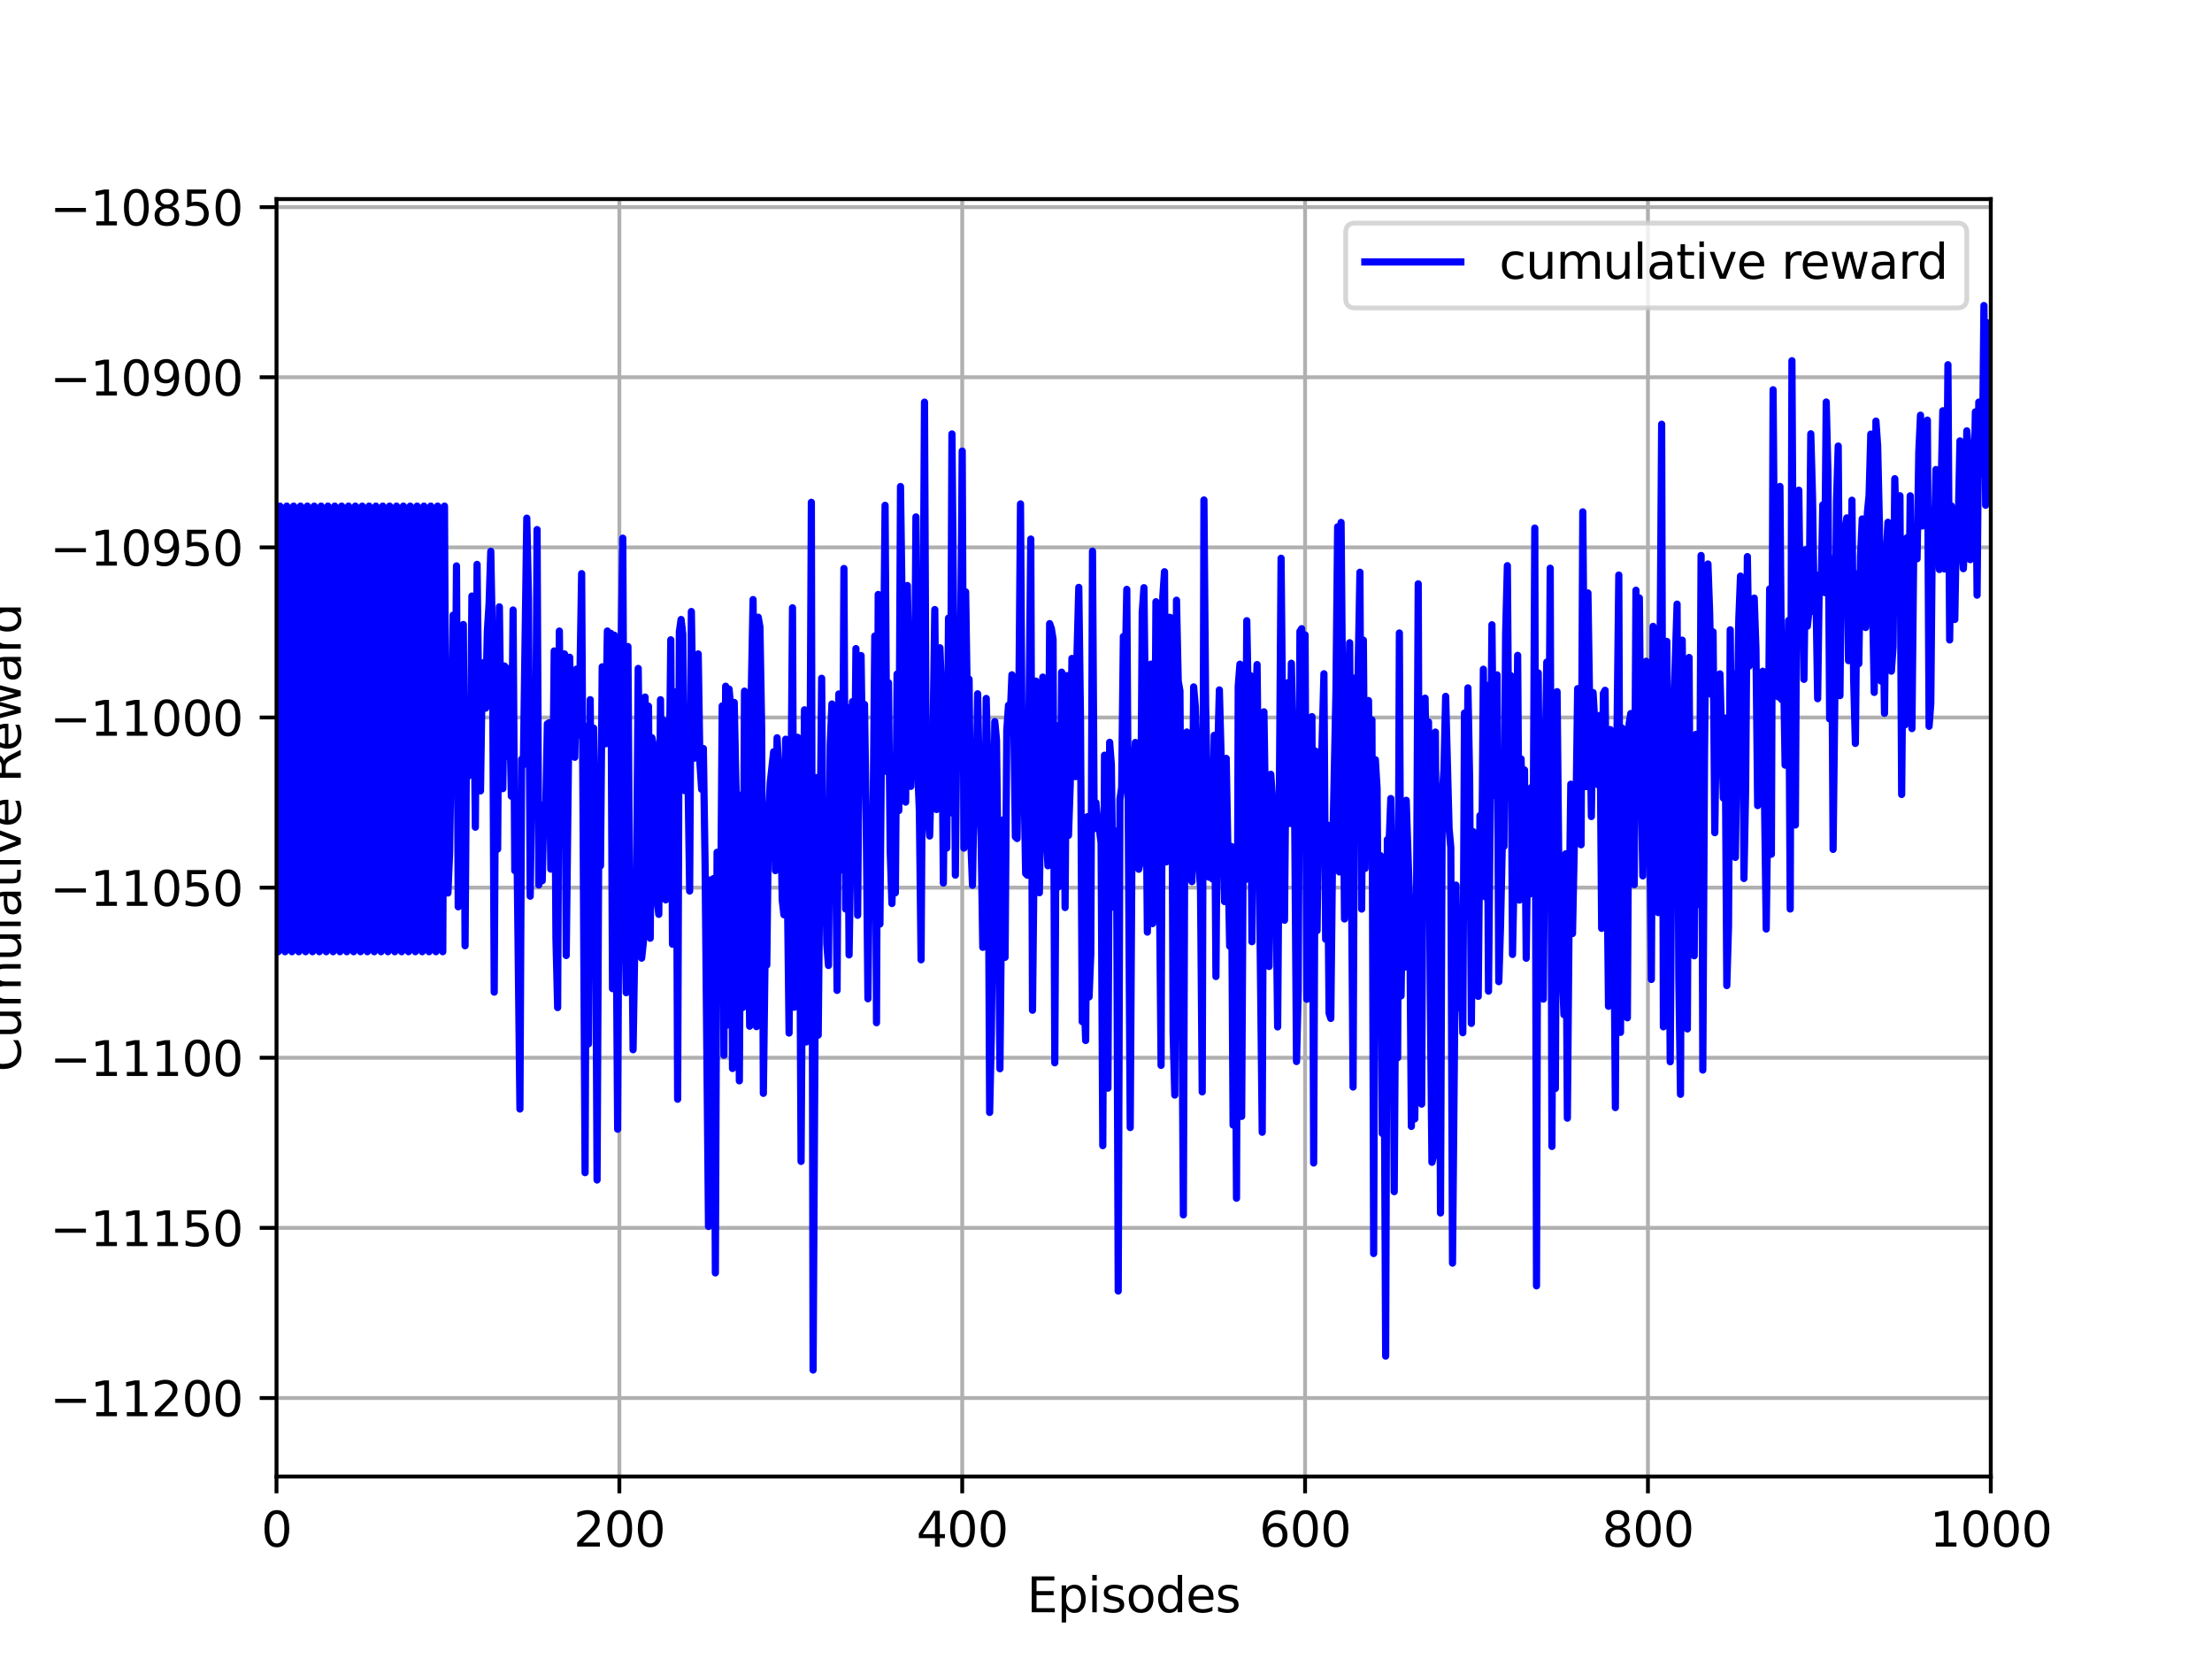 <?xml version="1.0" encoding="utf-8" standalone="no"?>
<!DOCTYPE svg PUBLIC "-//W3C//DTD SVG 1.1//EN"
  "http://www.w3.org/Graphics/SVG/1.1/DTD/svg11.dtd">
<svg height="345.6pt" version="1.1" viewBox="0 0 460.8 345.6" width="460.8pt" xmlns="http://www.w3.org/2000/svg" xmlns:xlink="http://www.w3.org/1999/xlink">
 <defs>
  <style type="text/css">*{stroke-linecap:butt;stroke-linejoin:round;}</style>
 </defs>
 <g id="figure_1">
  <g id="patch_1">
   <path d="M 0 345.6 
L 460.8 345.6 
L 460.8 0 
L 0 0 
z
" style="fill:#ffffff;"/>
  </g>
  <g id="axes_1">
   <g id="patch_2">
    <path d="M 57.6 307.584 
L 414.72 307.584 
L 414.72 41.472 
L 57.6 41.472 
z
" style="fill:#ffffff;"/>
   </g>
   <g id="matplotlib.axis_1">
    <g id="xtick_1">
     <g id="line2d_1">
      <path clip-path="url(#p7ec69a24ba)" d="M 57.6 307.584 
L 57.6 41.472 
" style="fill:none;stroke:#b0b0b0;stroke-linecap:square;stroke-width:0.8;"/>
     </g>
     <g id="line2d_2">
      <defs>
       <path d="M 0 0 
L 0 3.5 
" id="m662b05d250" style="stroke:#000000;stroke-width:0.8;"/>
      </defs>
      <g>
       <use style="stroke:#000000;stroke-width:0.8;" x="57.6" xlink:href="#m662b05d250" y="307.584"/>
      </g>
     </g>
     <g id="text_1">
      <!-- 0 -->
      <g transform="translate(54.419 322.182)scale(0.1 -0.1)">
       <defs>
        <path d="M 2034 4250 
Q 1547 4250 1301 3770 
Q 1056 3291 1056 2328 
Q 1056 1369 1301 889 
Q 1547 409 2034 409 
Q 2525 409 2770 889 
Q 3016 1369 3016 2328 
Q 3016 3291 2770 3770 
Q 2525 4250 2034 4250 
z
M 2034 4750 
Q 2819 4750 3233 4129 
Q 3647 3509 3647 2328 
Q 3647 1150 3233 529 
Q 2819 -91 2034 -91 
Q 1250 -91 836 529 
Q 422 1150 422 2328 
Q 422 3509 836 4129 
Q 1250 4750 2034 4750 
z
" id="DejaVuSans-30" transform="scale(0.016)"/>
       </defs>
       <use xlink:href="#DejaVuSans-30"/>
      </g>
     </g>
    </g>
    <g id="xtick_2">
     <g id="line2d_3">
      <path clip-path="url(#p7ec69a24ba)" d="M 129.024 307.584 
L 129.024 41.472 
" style="fill:none;stroke:#b0b0b0;stroke-linecap:square;stroke-width:0.8;"/>
     </g>
     <g id="line2d_4">
      <g>
       <use style="stroke:#000000;stroke-width:0.8;" x="129.024" xlink:href="#m662b05d250" y="307.584"/>
      </g>
     </g>
     <g id="text_2">
      <!-- 200 -->
      <g transform="translate(119.48 322.182)scale(0.1 -0.1)">
       <defs>
        <path d="M 1228 531 
L 3431 531 
L 3431 0 
L 469 0 
L 469 531 
Q 828 903 1448 1529 
Q 2069 2156 2228 2338 
Q 2531 2678 2651 2914 
Q 2772 3150 2772 3378 
Q 2772 3750 2511 3984 
Q 2250 4219 1831 4219 
Q 1534 4219 1204 4116 
Q 875 4013 500 3803 
L 500 4441 
Q 881 4594 1212 4672 
Q 1544 4750 1819 4750 
Q 2544 4750 2975 4387 
Q 3406 4025 3406 3419 
Q 3406 3131 3298 2873 
Q 3191 2616 2906 2266 
Q 2828 2175 2409 1742 
Q 1991 1309 1228 531 
z
" id="DejaVuSans-32" transform="scale(0.016)"/>
       </defs>
       <use xlink:href="#DejaVuSans-32"/>
       <use x="63.623" xlink:href="#DejaVuSans-30"/>
       <use x="127.246" xlink:href="#DejaVuSans-30"/>
      </g>
     </g>
    </g>
    <g id="xtick_3">
     <g id="line2d_5">
      <path clip-path="url(#p7ec69a24ba)" d="M 200.448 307.584 
L 200.448 41.472 
" style="fill:none;stroke:#b0b0b0;stroke-linecap:square;stroke-width:0.8;"/>
     </g>
     <g id="line2d_6">
      <g>
       <use style="stroke:#000000;stroke-width:0.8;" x="200.448" xlink:href="#m662b05d250" y="307.584"/>
      </g>
     </g>
     <g id="text_3">
      <!-- 400 -->
      <g transform="translate(190.904 322.182)scale(0.1 -0.1)">
       <defs>
        <path d="M 2419 4116 
L 825 1625 
L 2419 1625 
L 2419 4116 
z
M 2253 4666 
L 3047 4666 
L 3047 1625 
L 3713 1625 
L 3713 1100 
L 3047 1100 
L 3047 0 
L 2419 0 
L 2419 1100 
L 313 1100 
L 313 1709 
L 2253 4666 
z
" id="DejaVuSans-34" transform="scale(0.016)"/>
       </defs>
       <use xlink:href="#DejaVuSans-34"/>
       <use x="63.623" xlink:href="#DejaVuSans-30"/>
       <use x="127.246" xlink:href="#DejaVuSans-30"/>
      </g>
     </g>
    </g>
    <g id="xtick_4">
     <g id="line2d_7">
      <path clip-path="url(#p7ec69a24ba)" d="M 271.872 307.584 
L 271.872 41.472 
" style="fill:none;stroke:#b0b0b0;stroke-linecap:square;stroke-width:0.8;"/>
     </g>
     <g id="line2d_8">
      <g>
       <use style="stroke:#000000;stroke-width:0.8;" x="271.872" xlink:href="#m662b05d250" y="307.584"/>
      </g>
     </g>
     <g id="text_4">
      <!-- 600 -->
      <g transform="translate(262.328 322.182)scale(0.1 -0.1)">
       <defs>
        <path d="M 2113 2584 
Q 1688 2584 1439 2293 
Q 1191 2003 1191 1497 
Q 1191 994 1439 701 
Q 1688 409 2113 409 
Q 2538 409 2786 701 
Q 3034 994 3034 1497 
Q 3034 2003 2786 2293 
Q 2538 2584 2113 2584 
z
M 3366 4563 
L 3366 3988 
Q 3128 4100 2886 4159 
Q 2644 4219 2406 4219 
Q 1781 4219 1451 3797 
Q 1122 3375 1075 2522 
Q 1259 2794 1537 2939 
Q 1816 3084 2150 3084 
Q 2853 3084 3261 2657 
Q 3669 2231 3669 1497 
Q 3669 778 3244 343 
Q 2819 -91 2113 -91 
Q 1303 -91 875 529 
Q 447 1150 447 2328 
Q 447 3434 972 4092 
Q 1497 4750 2381 4750 
Q 2619 4750 2861 4703 
Q 3103 4656 3366 4563 
z
" id="DejaVuSans-36" transform="scale(0.016)"/>
       </defs>
       <use xlink:href="#DejaVuSans-36"/>
       <use x="63.623" xlink:href="#DejaVuSans-30"/>
       <use x="127.246" xlink:href="#DejaVuSans-30"/>
      </g>
     </g>
    </g>
    <g id="xtick_5">
     <g id="line2d_9">
      <path clip-path="url(#p7ec69a24ba)" d="M 343.296 307.584 
L 343.296 41.472 
" style="fill:none;stroke:#b0b0b0;stroke-linecap:square;stroke-width:0.8;"/>
     </g>
     <g id="line2d_10">
      <g>
       <use style="stroke:#000000;stroke-width:0.8;" x="343.296" xlink:href="#m662b05d250" y="307.584"/>
      </g>
     </g>
     <g id="text_5">
      <!-- 800 -->
      <g transform="translate(333.752 322.182)scale(0.1 -0.1)">
       <defs>
        <path d="M 2034 2216 
Q 1584 2216 1326 1975 
Q 1069 1734 1069 1313 
Q 1069 891 1326 650 
Q 1584 409 2034 409 
Q 2484 409 2743 651 
Q 3003 894 3003 1313 
Q 3003 1734 2745 1975 
Q 2488 2216 2034 2216 
z
M 1403 2484 
Q 997 2584 770 2862 
Q 544 3141 544 3541 
Q 544 4100 942 4425 
Q 1341 4750 2034 4750 
Q 2731 4750 3128 4425 
Q 3525 4100 3525 3541 
Q 3525 3141 3298 2862 
Q 3072 2584 2669 2484 
Q 3125 2378 3379 2068 
Q 3634 1759 3634 1313 
Q 3634 634 3220 271 
Q 2806 -91 2034 -91 
Q 1263 -91 848 271 
Q 434 634 434 1313 
Q 434 1759 690 2068 
Q 947 2378 1403 2484 
z
M 1172 3481 
Q 1172 3119 1398 2916 
Q 1625 2713 2034 2713 
Q 2441 2713 2670 2916 
Q 2900 3119 2900 3481 
Q 2900 3844 2670 4047 
Q 2441 4250 2034 4250 
Q 1625 4250 1398 4047 
Q 1172 3844 1172 3481 
z
" id="DejaVuSans-38" transform="scale(0.016)"/>
       </defs>
       <use xlink:href="#DejaVuSans-38"/>
       <use x="63.623" xlink:href="#DejaVuSans-30"/>
       <use x="127.246" xlink:href="#DejaVuSans-30"/>
      </g>
     </g>
    </g>
    <g id="xtick_6">
     <g id="line2d_11">
      <path clip-path="url(#p7ec69a24ba)" d="M 414.72 307.584 
L 414.72 41.472 
" style="fill:none;stroke:#b0b0b0;stroke-linecap:square;stroke-width:0.8;"/>
     </g>
     <g id="line2d_12">
      <g>
       <use style="stroke:#000000;stroke-width:0.8;" x="414.72" xlink:href="#m662b05d250" y="307.584"/>
      </g>
     </g>
     <g id="text_6">
      <!-- 1000 -->
      <g transform="translate(401.995 322.182)scale(0.1 -0.1)">
       <defs>
        <path d="M 794 531 
L 1825 531 
L 1825 4091 
L 703 3866 
L 703 4441 
L 1819 4666 
L 2450 4666 
L 2450 531 
L 3481 531 
L 3481 0 
L 794 0 
L 794 531 
z
" id="DejaVuSans-31" transform="scale(0.016)"/>
       </defs>
       <use xlink:href="#DejaVuSans-31"/>
       <use x="63.623" xlink:href="#DejaVuSans-30"/>
       <use x="127.246" xlink:href="#DejaVuSans-30"/>
       <use x="190.869" xlink:href="#DejaVuSans-30"/>
      </g>
     </g>
    </g>
    <g id="text_7">
     <!-- Episodes -->
     <g transform="translate(213.918 335.861)scale(0.1 -0.1)">
      <defs>
       <path d="M 628 4666 
L 3578 4666 
L 3578 4134 
L 1259 4134 
L 1259 2753 
L 3481 2753 
L 3481 2222 
L 1259 2222 
L 1259 531 
L 3634 531 
L 3634 0 
L 628 0 
L 628 4666 
z
" id="DejaVuSans-45" transform="scale(0.016)"/>
       <path d="M 1159 525 
L 1159 -1331 
L 581 -1331 
L 581 3500 
L 1159 3500 
L 1159 2969 
Q 1341 3281 1617 3432 
Q 1894 3584 2278 3584 
Q 2916 3584 3314 3078 
Q 3713 2572 3713 1747 
Q 3713 922 3314 415 
Q 2916 -91 2278 -91 
Q 1894 -91 1617 61 
Q 1341 213 1159 525 
z
M 3116 1747 
Q 3116 2381 2855 2742 
Q 2594 3103 2138 3103 
Q 1681 3103 1420 2742 
Q 1159 2381 1159 1747 
Q 1159 1113 1420 752 
Q 1681 391 2138 391 
Q 2594 391 2855 752 
Q 3116 1113 3116 1747 
z
" id="DejaVuSans-70" transform="scale(0.016)"/>
       <path d="M 603 3500 
L 1178 3500 
L 1178 0 
L 603 0 
L 603 3500 
z
M 603 4863 
L 1178 4863 
L 1178 4134 
L 603 4134 
L 603 4863 
z
" id="DejaVuSans-69" transform="scale(0.016)"/>
       <path d="M 2834 3397 
L 2834 2853 
Q 2591 2978 2328 3040 
Q 2066 3103 1784 3103 
Q 1356 3103 1142 2972 
Q 928 2841 928 2578 
Q 928 2378 1081 2264 
Q 1234 2150 1697 2047 
L 1894 2003 
Q 2506 1872 2764 1633 
Q 3022 1394 3022 966 
Q 3022 478 2636 193 
Q 2250 -91 1575 -91 
Q 1294 -91 989 -36 
Q 684 19 347 128 
L 347 722 
Q 666 556 975 473 
Q 1284 391 1588 391 
Q 1994 391 2212 530 
Q 2431 669 2431 922 
Q 2431 1156 2273 1281 
Q 2116 1406 1581 1522 
L 1381 1569 
Q 847 1681 609 1914 
Q 372 2147 372 2553 
Q 372 3047 722 3315 
Q 1072 3584 1716 3584 
Q 2034 3584 2315 3537 
Q 2597 3491 2834 3397 
z
" id="DejaVuSans-73" transform="scale(0.016)"/>
       <path d="M 1959 3097 
Q 1497 3097 1228 2736 
Q 959 2375 959 1747 
Q 959 1119 1226 758 
Q 1494 397 1959 397 
Q 2419 397 2687 759 
Q 2956 1122 2956 1747 
Q 2956 2369 2687 2733 
Q 2419 3097 1959 3097 
z
M 1959 3584 
Q 2709 3584 3137 3096 
Q 3566 2609 3566 1747 
Q 3566 888 3137 398 
Q 2709 -91 1959 -91 
Q 1206 -91 779 398 
Q 353 888 353 1747 
Q 353 2609 779 3096 
Q 1206 3584 1959 3584 
z
" id="DejaVuSans-6f" transform="scale(0.016)"/>
       <path d="M 2906 2969 
L 2906 4863 
L 3481 4863 
L 3481 0 
L 2906 0 
L 2906 525 
Q 2725 213 2448 61 
Q 2172 -91 1784 -91 
Q 1150 -91 751 415 
Q 353 922 353 1747 
Q 353 2572 751 3078 
Q 1150 3584 1784 3584 
Q 2172 3584 2448 3432 
Q 2725 3281 2906 2969 
z
M 947 1747 
Q 947 1113 1208 752 
Q 1469 391 1925 391 
Q 2381 391 2643 752 
Q 2906 1113 2906 1747 
Q 2906 2381 2643 2742 
Q 2381 3103 1925 3103 
Q 1469 3103 1208 2742 
Q 947 2381 947 1747 
z
" id="DejaVuSans-64" transform="scale(0.016)"/>
       <path d="M 3597 1894 
L 3597 1613 
L 953 1613 
Q 991 1019 1311 708 
Q 1631 397 2203 397 
Q 2534 397 2845 478 
Q 3156 559 3463 722 
L 3463 178 
Q 3153 47 2828 -22 
Q 2503 -91 2169 -91 
Q 1331 -91 842 396 
Q 353 884 353 1716 
Q 353 2575 817 3079 
Q 1281 3584 2069 3584 
Q 2775 3584 3186 3129 
Q 3597 2675 3597 1894 
z
M 3022 2063 
Q 3016 2534 2758 2815 
Q 2500 3097 2075 3097 
Q 1594 3097 1305 2825 
Q 1016 2553 972 2059 
L 3022 2063 
z
" id="DejaVuSans-65" transform="scale(0.016)"/>
      </defs>
      <use xlink:href="#DejaVuSans-45"/>
      <use x="63.184" xlink:href="#DejaVuSans-70"/>
      <use x="126.66" xlink:href="#DejaVuSans-69"/>
      <use x="154.443" xlink:href="#DejaVuSans-73"/>
      <use x="206.543" xlink:href="#DejaVuSans-6f"/>
      <use x="267.725" xlink:href="#DejaVuSans-64"/>
      <use x="331.201" xlink:href="#DejaVuSans-65"/>
      <use x="392.725" xlink:href="#DejaVuSans-73"/>
     </g>
    </g>
   </g>
   <g id="matplotlib.axis_2">
    <g id="ytick_1">
     <g id="line2d_13">
      <path clip-path="url(#p7ec69a24ba)" d="M 57.6 291.228 
L 414.72 291.228 
" style="fill:none;stroke:#b0b0b0;stroke-linecap:square;stroke-width:0.8;"/>
     </g>
     <g id="line2d_14">
      <defs>
       <path d="M 0 0 
L -3.5 0 
" id="mc9a8063afb" style="stroke:#000000;stroke-width:0.8;"/>
      </defs>
      <g>
       <use style="stroke:#000000;stroke-width:0.8;" x="57.6" xlink:href="#mc9a8063afb" y="291.228"/>
      </g>
     </g>
     <g id="text_8">
      <!-- −11200 -->
      <g transform="translate(10.408 295.027)scale(0.1 -0.1)">
       <defs>
        <path d="M 678 2272 
L 4684 2272 
L 4684 1741 
L 678 1741 
L 678 2272 
z
" id="DejaVuSans-2212" transform="scale(0.016)"/>
       </defs>
       <use xlink:href="#DejaVuSans-2212"/>
       <use x="83.789" xlink:href="#DejaVuSans-31"/>
       <use x="147.412" xlink:href="#DejaVuSans-31"/>
       <use x="211.035" xlink:href="#DejaVuSans-32"/>
       <use x="274.658" xlink:href="#DejaVuSans-30"/>
       <use x="338.281" xlink:href="#DejaVuSans-30"/>
      </g>
     </g>
    </g>
    <g id="ytick_2">
     <g id="line2d_15">
      <path clip-path="url(#p7ec69a24ba)" d="M 57.6 255.788 
L 414.72 255.788 
" style="fill:none;stroke:#b0b0b0;stroke-linecap:square;stroke-width:0.8;"/>
     </g>
     <g id="line2d_16">
      <g>
       <use style="stroke:#000000;stroke-width:0.8;" x="57.6" xlink:href="#mc9a8063afb" y="255.788"/>
      </g>
     </g>
     <g id="text_9">
      <!-- −11150 -->
      <g transform="translate(10.408 259.587)scale(0.1 -0.1)">
       <defs>
        <path d="M 691 4666 
L 3169 4666 
L 3169 4134 
L 1269 4134 
L 1269 2991 
Q 1406 3038 1543 3061 
Q 1681 3084 1819 3084 
Q 2600 3084 3056 2656 
Q 3513 2228 3513 1497 
Q 3513 744 3044 326 
Q 2575 -91 1722 -91 
Q 1428 -91 1123 -41 
Q 819 9 494 109 
L 494 744 
Q 775 591 1075 516 
Q 1375 441 1709 441 
Q 2250 441 2565 725 
Q 2881 1009 2881 1497 
Q 2881 1984 2565 2268 
Q 2250 2553 1709 2553 
Q 1456 2553 1204 2497 
Q 953 2441 691 2322 
L 691 4666 
z
" id="DejaVuSans-35" transform="scale(0.016)"/>
       </defs>
       <use xlink:href="#DejaVuSans-2212"/>
       <use x="83.789" xlink:href="#DejaVuSans-31"/>
       <use x="147.412" xlink:href="#DejaVuSans-31"/>
       <use x="211.035" xlink:href="#DejaVuSans-31"/>
       <use x="274.658" xlink:href="#DejaVuSans-35"/>
       <use x="338.281" xlink:href="#DejaVuSans-30"/>
      </g>
     </g>
    </g>
    <g id="ytick_3">
     <g id="line2d_17">
      <path clip-path="url(#p7ec69a24ba)" d="M 57.6 220.349 
L 414.72 220.349 
" style="fill:none;stroke:#b0b0b0;stroke-linecap:square;stroke-width:0.8;"/>
     </g>
     <g id="line2d_18">
      <g>
       <use style="stroke:#000000;stroke-width:0.8;" x="57.6" xlink:href="#mc9a8063afb" y="220.349"/>
      </g>
     </g>
     <g id="text_10">
      <!-- −11100 -->
      <g transform="translate(10.408 224.148)scale(0.1 -0.1)">
       <use xlink:href="#DejaVuSans-2212"/>
       <use x="83.789" xlink:href="#DejaVuSans-31"/>
       <use x="147.412" xlink:href="#DejaVuSans-31"/>
       <use x="211.035" xlink:href="#DejaVuSans-31"/>
       <use x="274.658" xlink:href="#DejaVuSans-30"/>
       <use x="338.281" xlink:href="#DejaVuSans-30"/>
      </g>
     </g>
    </g>
    <g id="ytick_4">
     <g id="line2d_19">
      <path clip-path="url(#p7ec69a24ba)" d="M 57.6 184.909 
L 414.72 184.909 
" style="fill:none;stroke:#b0b0b0;stroke-linecap:square;stroke-width:0.8;"/>
     </g>
     <g id="line2d_20">
      <g>
       <use style="stroke:#000000;stroke-width:0.8;" x="57.6" xlink:href="#mc9a8063afb" y="184.909"/>
      </g>
     </g>
     <g id="text_11">
      <!-- −11050 -->
      <g transform="translate(10.408 188.709)scale(0.1 -0.1)">
       <use xlink:href="#DejaVuSans-2212"/>
       <use x="83.789" xlink:href="#DejaVuSans-31"/>
       <use x="147.412" xlink:href="#DejaVuSans-31"/>
       <use x="211.035" xlink:href="#DejaVuSans-30"/>
       <use x="274.658" xlink:href="#DejaVuSans-35"/>
       <use x="338.281" xlink:href="#DejaVuSans-30"/>
      </g>
     </g>
    </g>
    <g id="ytick_5">
     <g id="line2d_21">
      <path clip-path="url(#p7ec69a24ba)" d="M 57.6 149.47 
L 414.72 149.47 
" style="fill:none;stroke:#b0b0b0;stroke-linecap:square;stroke-width:0.8;"/>
     </g>
     <g id="line2d_22">
      <g>
       <use style="stroke:#000000;stroke-width:0.8;" x="57.6" xlink:href="#mc9a8063afb" y="149.47"/>
      </g>
     </g>
     <g id="text_12">
      <!-- −11000 -->
      <g transform="translate(10.408 153.269)scale(0.1 -0.1)">
       <use xlink:href="#DejaVuSans-2212"/>
       <use x="83.789" xlink:href="#DejaVuSans-31"/>
       <use x="147.412" xlink:href="#DejaVuSans-31"/>
       <use x="211.035" xlink:href="#DejaVuSans-30"/>
       <use x="274.658" xlink:href="#DejaVuSans-30"/>
       <use x="338.281" xlink:href="#DejaVuSans-30"/>
      </g>
     </g>
    </g>
    <g id="ytick_6">
     <g id="line2d_23">
      <path clip-path="url(#p7ec69a24ba)" d="M 57.6 114.031 
L 414.72 114.031 
" style="fill:none;stroke:#b0b0b0;stroke-linecap:square;stroke-width:0.8;"/>
     </g>
     <g id="line2d_24">
      <g>
       <use style="stroke:#000000;stroke-width:0.8;" x="57.6" xlink:href="#mc9a8063afb" y="114.031"/>
      </g>
     </g>
     <g id="text_13">
      <!-- −10950 -->
      <g transform="translate(10.408 117.83)scale(0.1 -0.1)">
       <defs>
        <path d="M 703 97 
L 703 672 
Q 941 559 1184 500 
Q 1428 441 1663 441 
Q 2288 441 2617 861 
Q 2947 1281 2994 2138 
Q 2813 1869 2534 1725 
Q 2256 1581 1919 1581 
Q 1219 1581 811 2004 
Q 403 2428 403 3163 
Q 403 3881 828 4315 
Q 1253 4750 1959 4750 
Q 2769 4750 3195 4129 
Q 3622 3509 3622 2328 
Q 3622 1225 3098 567 
Q 2575 -91 1691 -91 
Q 1453 -91 1209 -44 
Q 966 3 703 97 
z
M 1959 2075 
Q 2384 2075 2632 2365 
Q 2881 2656 2881 3163 
Q 2881 3666 2632 3958 
Q 2384 4250 1959 4250 
Q 1534 4250 1286 3958 
Q 1038 3666 1038 3163 
Q 1038 2656 1286 2365 
Q 1534 2075 1959 2075 
z
" id="DejaVuSans-39" transform="scale(0.016)"/>
       </defs>
       <use xlink:href="#DejaVuSans-2212"/>
       <use x="83.789" xlink:href="#DejaVuSans-31"/>
       <use x="147.412" xlink:href="#DejaVuSans-30"/>
       <use x="211.035" xlink:href="#DejaVuSans-39"/>
       <use x="274.658" xlink:href="#DejaVuSans-35"/>
       <use x="338.281" xlink:href="#DejaVuSans-30"/>
      </g>
     </g>
    </g>
    <g id="ytick_7">
     <g id="line2d_25">
      <path clip-path="url(#p7ec69a24ba)" d="M 57.6 78.591 
L 414.72 78.591 
" style="fill:none;stroke:#b0b0b0;stroke-linecap:square;stroke-width:0.8;"/>
     </g>
     <g id="line2d_26">
      <g>
       <use style="stroke:#000000;stroke-width:0.8;" x="57.6" xlink:href="#mc9a8063afb" y="78.591"/>
      </g>
     </g>
     <g id="text_14">
      <!-- −10900 -->
      <g transform="translate(10.408 82.39)scale(0.1 -0.1)">
       <use xlink:href="#DejaVuSans-2212"/>
       <use x="83.789" xlink:href="#DejaVuSans-31"/>
       <use x="147.412" xlink:href="#DejaVuSans-30"/>
       <use x="211.035" xlink:href="#DejaVuSans-39"/>
       <use x="274.658" xlink:href="#DejaVuSans-30"/>
       <use x="338.281" xlink:href="#DejaVuSans-30"/>
      </g>
     </g>
    </g>
    <g id="ytick_8">
     <g id="line2d_27">
      <path clip-path="url(#p7ec69a24ba)" d="M 57.6 43.152 
L 414.72 43.152 
" style="fill:none;stroke:#b0b0b0;stroke-linecap:square;stroke-width:0.8;"/>
     </g>
     <g id="line2d_28">
      <g>
       <use style="stroke:#000000;stroke-width:0.8;" x="57.6" xlink:href="#mc9a8063afb" y="43.152"/>
      </g>
     </g>
     <g id="text_15">
      <!-- −10850 -->
      <g transform="translate(10.408 46.951)scale(0.1 -0.1)">
       <use xlink:href="#DejaVuSans-2212"/>
       <use x="83.789" xlink:href="#DejaVuSans-31"/>
       <use x="147.412" xlink:href="#DejaVuSans-30"/>
       <use x="211.035" xlink:href="#DejaVuSans-38"/>
       <use x="274.658" xlink:href="#DejaVuSans-35"/>
       <use x="338.281" xlink:href="#DejaVuSans-30"/>
      </g>
     </g>
    </g>
    <g id="text_16">
     <!-- Cumulative Reward -->
     <g transform="translate(4.328 223.276)rotate(-90)scale(0.1 -0.1)">
      <defs>
       <path d="M 4122 4306 
L 4122 3641 
Q 3803 3938 3442 4084 
Q 3081 4231 2675 4231 
Q 1875 4231 1450 3742 
Q 1025 3253 1025 2328 
Q 1025 1406 1450 917 
Q 1875 428 2675 428 
Q 3081 428 3442 575 
Q 3803 722 4122 1019 
L 4122 359 
Q 3791 134 3420 21 
Q 3050 -91 2638 -91 
Q 1578 -91 968 557 
Q 359 1206 359 2328 
Q 359 3453 968 4101 
Q 1578 4750 2638 4750 
Q 3056 4750 3426 4639 
Q 3797 4528 4122 4306 
z
" id="DejaVuSans-43" transform="scale(0.016)"/>
       <path d="M 544 1381 
L 544 3500 
L 1119 3500 
L 1119 1403 
Q 1119 906 1312 657 
Q 1506 409 1894 409 
Q 2359 409 2629 706 
Q 2900 1003 2900 1516 
L 2900 3500 
L 3475 3500 
L 3475 0 
L 2900 0 
L 2900 538 
Q 2691 219 2414 64 
Q 2138 -91 1772 -91 
Q 1169 -91 856 284 
Q 544 659 544 1381 
z
M 1991 3584 
L 1991 3584 
z
" id="DejaVuSans-75" transform="scale(0.016)"/>
       <path d="M 3328 2828 
Q 3544 3216 3844 3400 
Q 4144 3584 4550 3584 
Q 5097 3584 5394 3201 
Q 5691 2819 5691 2113 
L 5691 0 
L 5113 0 
L 5113 2094 
Q 5113 2597 4934 2840 
Q 4756 3084 4391 3084 
Q 3944 3084 3684 2787 
Q 3425 2491 3425 1978 
L 3425 0 
L 2847 0 
L 2847 2094 
Q 2847 2600 2669 2842 
Q 2491 3084 2119 3084 
Q 1678 3084 1418 2786 
Q 1159 2488 1159 1978 
L 1159 0 
L 581 0 
L 581 3500 
L 1159 3500 
L 1159 2956 
Q 1356 3278 1631 3431 
Q 1906 3584 2284 3584 
Q 2666 3584 2933 3390 
Q 3200 3197 3328 2828 
z
" id="DejaVuSans-6d" transform="scale(0.016)"/>
       <path d="M 603 4863 
L 1178 4863 
L 1178 0 
L 603 0 
L 603 4863 
z
" id="DejaVuSans-6c" transform="scale(0.016)"/>
       <path d="M 2194 1759 
Q 1497 1759 1228 1600 
Q 959 1441 959 1056 
Q 959 750 1161 570 
Q 1363 391 1709 391 
Q 2188 391 2477 730 
Q 2766 1069 2766 1631 
L 2766 1759 
L 2194 1759 
z
M 3341 1997 
L 3341 0 
L 2766 0 
L 2766 531 
Q 2569 213 2275 61 
Q 1981 -91 1556 -91 
Q 1019 -91 701 211 
Q 384 513 384 1019 
Q 384 1609 779 1909 
Q 1175 2209 1959 2209 
L 2766 2209 
L 2766 2266 
Q 2766 2663 2505 2880 
Q 2244 3097 1772 3097 
Q 1472 3097 1187 3025 
Q 903 2953 641 2809 
L 641 3341 
Q 956 3463 1253 3523 
Q 1550 3584 1831 3584 
Q 2591 3584 2966 3190 
Q 3341 2797 3341 1997 
z
" id="DejaVuSans-61" transform="scale(0.016)"/>
       <path d="M 1172 4494 
L 1172 3500 
L 2356 3500 
L 2356 3053 
L 1172 3053 
L 1172 1153 
Q 1172 725 1289 603 
Q 1406 481 1766 481 
L 2356 481 
L 2356 0 
L 1766 0 
Q 1100 0 847 248 
Q 594 497 594 1153 
L 594 3053 
L 172 3053 
L 172 3500 
L 594 3500 
L 594 4494 
L 1172 4494 
z
" id="DejaVuSans-74" transform="scale(0.016)"/>
       <path d="M 191 3500 
L 800 3500 
L 1894 563 
L 2988 3500 
L 3597 3500 
L 2284 0 
L 1503 0 
L 191 3500 
z
" id="DejaVuSans-76" transform="scale(0.016)"/>
       <path id="DejaVuSans-20" transform="scale(0.016)"/>
       <path d="M 2841 2188 
Q 3044 2119 3236 1894 
Q 3428 1669 3622 1275 
L 4263 0 
L 3584 0 
L 2988 1197 
Q 2756 1666 2539 1819 
Q 2322 1972 1947 1972 
L 1259 1972 
L 1259 0 
L 628 0 
L 628 4666 
L 2053 4666 
Q 2853 4666 3247 4331 
Q 3641 3997 3641 3322 
Q 3641 2881 3436 2590 
Q 3231 2300 2841 2188 
z
M 1259 4147 
L 1259 2491 
L 2053 2491 
Q 2509 2491 2742 2702 
Q 2975 2913 2975 3322 
Q 2975 3731 2742 3939 
Q 2509 4147 2053 4147 
L 1259 4147 
z
" id="DejaVuSans-52" transform="scale(0.016)"/>
       <path d="M 269 3500 
L 844 3500 
L 1563 769 
L 2278 3500 
L 2956 3500 
L 3675 769 
L 4391 3500 
L 4966 3500 
L 4050 0 
L 3372 0 
L 2619 2869 
L 1863 0 
L 1184 0 
L 269 3500 
z
" id="DejaVuSans-77" transform="scale(0.016)"/>
       <path d="M 2631 2963 
Q 2534 3019 2420 3045 
Q 2306 3072 2169 3072 
Q 1681 3072 1420 2755 
Q 1159 2438 1159 1844 
L 1159 0 
L 581 0 
L 581 3500 
L 1159 3500 
L 1159 2956 
Q 1341 3275 1631 3429 
Q 1922 3584 2338 3584 
Q 2397 3584 2469 3576 
Q 2541 3569 2628 3553 
L 2631 2963 
z
" id="DejaVuSans-72" transform="scale(0.016)"/>
      </defs>
      <use xlink:href="#DejaVuSans-43"/>
      <use x="69.824" xlink:href="#DejaVuSans-75"/>
      <use x="133.203" xlink:href="#DejaVuSans-6d"/>
      <use x="230.615" xlink:href="#DejaVuSans-75"/>
      <use x="293.994" xlink:href="#DejaVuSans-6c"/>
      <use x="321.777" xlink:href="#DejaVuSans-61"/>
      <use x="383.057" xlink:href="#DejaVuSans-74"/>
      <use x="422.266" xlink:href="#DejaVuSans-69"/>
      <use x="450.049" xlink:href="#DejaVuSans-76"/>
      <use x="509.229" xlink:href="#DejaVuSans-65"/>
      <use x="570.752" xlink:href="#DejaVuSans-20"/>
      <use x="602.539" xlink:href="#DejaVuSans-52"/>
      <use x="667.521" xlink:href="#DejaVuSans-65"/>
      <use x="729.045" xlink:href="#DejaVuSans-77"/>
      <use x="810.832" xlink:href="#DejaVuSans-61"/>
      <use x="872.111" xlink:href="#DejaVuSans-72"/>
      <use x="911.475" xlink:href="#DejaVuSans-64"/>
     </g>
    </g>
   </g>
   <g id="line2d_29">
    <path clip-path="url(#p7ec69a24ba)" d="M 57.6 179.69 
L 57.957 198.257 
L 58.314 105.432 
L 58.671 181.519 
L 59.028 179.69 
L 59.386 198.257 
L 59.743 105.432 
L 60.1 181.519 
L 60.457 179.69 
L 60.814 198.257 
L 61.171 105.432 
L 61.528 181.519 
L 61.885 179.69 
L 62.243 198.257 
L 62.6 105.432 
L 62.957 181.519 
L 63.314 179.69 
L 63.671 198.257 
L 64.028 105.432 
L 64.385 181.519 
L 64.742 179.69 
L 65.1 198.257 
L 65.457 105.432 
L 65.814 181.519 
L 66.171 179.69 
L 66.528 198.257 
L 66.885 105.432 
L 67.242 181.519 
L 67.599 179.69 
L 67.956 198.257 
L 68.314 105.432 
L 68.671 181.519 
L 69.028 179.69 
L 69.385 198.257 
L 69.742 105.432 
L 70.099 181.519 
L 70.456 179.69 
L 70.813 198.257 
L 71.171 105.432 
L 71.528 181.519 
L 71.885 179.69 
L 72.242 198.257 
L 72.599 105.432 
L 72.956 181.519 
L 73.313 179.69 
L 73.67 198.257 
L 74.028 105.432 
L 74.385 181.519 
L 74.742 179.69 
L 75.099 198.257 
L 75.456 105.432 
L 75.813 181.519 
L 76.17 179.69 
L 76.527 198.257 
L 76.884 105.432 
L 77.242 181.519 
L 77.599 179.69 
L 77.956 198.257 
L 78.313 105.432 
L 78.67 181.519 
L 79.027 179.69 
L 79.384 198.257 
L 79.741 105.432 
L 80.099 181.519 
L 80.456 179.69 
L 80.813 198.257 
L 81.17 105.432 
L 81.527 181.519 
L 81.884 179.69 
L 82.241 198.257 
L 82.598 105.432 
L 82.956 181.519 
L 83.313 179.69 
L 83.67 198.257 
L 84.027 105.432 
L 84.384 181.519 
L 84.741 179.69 
L 85.098 198.257 
L 85.455 105.432 
L 85.812 181.519 
L 86.17 179.69 
L 86.527 198.257 
L 86.884 105.432 
L 87.241 181.519 
L 87.598 179.69 
L 87.955 198.257 
L 88.312 105.432 
L 88.669 181.519 
L 89.027 179.69 
L 89.384 198.257 
L 89.741 105.432 
L 90.098 181.519 
L 90.455 179.69 
L 90.812 198.257 
L 91.169 105.432 
L 91.526 181.519 
L 91.884 179.69 
L 92.241 198.257 
L 92.598 105.432 
L 92.955 181.519 
L 93.312 186.026 
L 93.669 177.543 
L 94.383 128.158 
L 94.74 164.73 
L 95.098 117.885 
L 95.455 188.905 
L 95.812 146.946 
L 96.169 169.941 
L 96.526 130.091 
L 96.883 197.019 
L 97.24 146.356 
L 97.597 161.648 
L 97.955 161.278 
L 98.312 124.161 
L 98.669 139.089 
L 99.026 172.318 
L 99.383 117.57 
L 99.74 147.838 
L 100.097 164.761 
L 100.454 140.575 
L 100.812 138.017 
L 101.169 147.529 
L 101.526 131.507 
L 101.883 125.805 
L 102.24 114.845 
L 102.597 134.682 
L 102.954 206.679 
L 103.311 141.032 
L 103.668 176.887 
L 104.026 126.412 
L 104.383 152.863 
L 104.74 164.291 
L 105.097 138.742 
L 105.454 157.579 
L 105.811 139.268 
L 106.168 148.152 
L 106.525 165.863 
L 106.883 127.07 
L 107.24 181.382 
L 107.597 167.766 
L 108.311 231.031 
L 108.668 158.151 
L 109.025 159.326 
L 109.74 107.938 
L 110.097 124.783 
L 110.454 186.69 
L 110.811 160.17 
L 111.168 151.105 
L 111.525 168.737 
L 111.882 110.319 
L 112.239 184.358 
L 112.596 175.903 
L 112.954 183.485 
L 113.311 167.62 
L 113.668 169.523 
L 114.025 150.786 
L 114.382 150.576 
L 114.739 181.052 
L 115.096 171.149 
L 115.453 135.605 
L 115.811 195.369 
L 116.168 209.897 
L 116.525 131.461 
L 116.882 164.002 
L 117.239 176.147 
L 117.596 136.224 
L 117.953 199.055 
L 118.668 136.909 
L 119.025 151.706 
L 119.382 144.81 
L 119.739 157.755 
L 120.096 139.392 
L 120.453 153.164 
L 120.81 140.924 
L 121.167 119.492 
L 121.882 244.283 
L 122.239 151.313 
L 122.596 217.469 
L 122.953 145.749 
L 123.31 201.905 
L 123.667 151.676 
L 124.024 175.555 
L 124.381 245.81 
L 124.739 173.217 
L 125.096 180.36 
L 125.453 138.908 
L 125.81 142.535 
L 126.167 154.947 
L 126.524 131.456 
L 126.881 133.768 
L 127.238 131.925 
L 127.596 205.959 
L 127.953 132.307 
L 128.667 235.236 
L 129.024 160.284 
L 129.738 112.109 
L 130.095 186.537 
L 130.452 206.795 
L 130.81 134.689 
L 131.167 189.721 
L 131.524 181.626 
L 131.881 218.686 
L 132.238 197.024 
L 132.595 183.447 
L 132.952 139.244 
L 133.667 199.601 
L 134.024 196.258 
L 134.381 145.203 
L 134.738 182.852 
L 135.095 147.11 
L 135.452 195.452 
L 135.809 153.681 
L 136.166 155.419 
L 136.524 175.616 
L 136.881 187.481 
L 137.238 190.477 
L 137.595 145.762 
L 137.952 186.493 
L 138.309 150.076 
L 138.666 187.468 
L 139.023 181.555 
L 139.38 164.735 
L 139.738 133.285 
L 140.095 196.702 
L 140.452 174.52 
L 140.809 144.1 
L 141.166 228.99 
L 141.523 131.593 
L 141.88 129.05 
L 142.237 132.11 
L 142.595 164.698 
L 142.952 160.229 
L 143.309 161.219 
L 143.666 185.621 
L 144.023 127.388 
L 144.38 149.622 
L 144.737 157.924 
L 145.094 149.734 
L 145.452 136.226 
L 145.809 158.988 
L 146.166 164.432 
L 146.523 155.925 
L 146.88 180.088 
L 147.594 255.49 
L 147.951 183.306 
L 148.308 202.783 
L 148.666 183.002 
L 149.023 265.171 
L 149.38 177.541 
L 149.737 198.449 
L 150.094 193.439 
L 150.451 147.048 
L 150.808 219.829 
L 151.165 142.949 
L 151.523 213.531 
L 151.88 143.541 
L 152.237 147.508 
L 152.594 222.585 
L 152.951 146.323 
L 153.308 163.321 
L 153.665 173.921 
L 154.022 225.163 
L 154.38 165.635 
L 154.737 209.875 
L 155.094 143.972 
L 155.451 147.478 
L 156.165 213.778 
L 156.522 143.271 
L 156.879 124.902 
L 157.594 213.866 
L 157.951 128.573 
L 158.308 130.591 
L 158.665 151.563 
L 159.022 227.768 
L 159.379 199.224 
L 159.736 201.046 
L 160.093 170.183 
L 160.451 163.032 
L 161.165 156.601 
L 161.522 181.362 
L 161.879 153.694 
L 162.593 167.212 
L 162.95 187.474 
L 163.308 190.566 
L 163.665 153.994 
L 164.379 215.204 
L 165.093 126.611 
L 165.45 209.822 
L 165.807 208.467 
L 166.164 153.589 
L 166.522 175.695 
L 166.879 241.947 
L 167.236 185.836 
L 167.593 147.866 
L 167.95 217.062 
L 168.307 190.684 
L 168.664 175.551 
L 169.021 104.636 
L 169.379 285.408 
L 170.093 161.987 
L 170.45 215.628 
L 171.164 141.294 
L 171.521 187.27 
L 171.878 174.141 
L 172.236 196.708 
L 172.593 201.127 
L 172.95 155.085 
L 173.307 146.649 
L 173.664 154.861 
L 174.021 170.849 
L 174.378 206.317 
L 174.735 144.568 
L 175.092 146.106 
L 175.45 181.246 
L 175.807 118.425 
L 176.164 189.368 
L 176.521 147.351 
L 176.878 198.93 
L 177.235 177.066 
L 177.592 146.153 
L 177.949 171.744 
L 178.307 135.11 
L 178.664 190.672 
L 179.021 146.448 
L 179.378 136.561 
L 179.735 163.16 
L 180.092 146.741 
L 180.449 171.157 
L 180.806 208.064 
L 181.164 175.454 
L 181.521 191.06 
L 181.878 170.419 
L 182.235 132.491 
L 182.592 213.05 
L 182.949 123.833 
L 183.306 192.493 
L 183.663 151.19 
L 184.02 143.067 
L 184.378 105.266 
L 184.735 160.725 
L 185.092 142.222 
L 185.449 177.435 
L 185.806 188.225 
L 186.163 176.646 
L 186.52 185.985 
L 186.877 140.409 
L 187.235 168.866 
L 187.592 101.35 
L 187.949 127.567 
L 188.663 167.101 
L 189.02 121.974 
L 189.734 163.816 
L 190.092 135.15 
L 190.449 158.133 
L 190.806 107.681 
L 191.163 160.208 
L 191.52 168.919 
L 191.877 199.947 
L 192.591 83.774 
L 192.948 163.314 
L 193.306 169.829 
L 193.663 174.154 
L 194.02 160.716 
L 194.377 151.943 
L 194.734 126.981 
L 195.091 168.639 
L 195.448 166.476 
L 195.805 134.949 
L 196.163 144.591 
L 196.52 183.963 
L 196.877 147.708 
L 197.234 176.665 
L 197.591 128.758 
L 197.948 169.337 
L 198.305 90.391 
L 198.662 129.114 
L 199.02 182.306 
L 199.377 145.583 
L 199.734 133.478 
L 200.091 136.81 
L 200.448 93.968 
L 200.805 176.678 
L 201.162 123.3 
L 201.519 146.785 
L 201.876 141.492 
L 202.234 175.121 
L 202.591 184.421 
L 202.948 163.799 
L 203.305 166.779 
L 203.662 144.531 
L 204.019 163.274 
L 204.376 174.134 
L 204.733 197.346 
L 205.091 184.889 
L 205.448 145.493 
L 205.805 160.645 
L 206.162 231.738 
L 206.519 215.517 
L 207.233 150.316 
L 207.59 154.111 
L 207.948 183.455 
L 208.305 222.647 
L 208.662 187.037 
L 209.019 170.772 
L 209.376 199.429 
L 209.733 152.138 
L 210.09 146.908 
L 210.447 149.25 
L 210.804 140.574 
L 211.162 147.915 
L 211.519 174.328 
L 211.876 174.681 
L 212.233 147.185 
L 212.59 104.968 
L 212.947 159.739 
L 213.304 161.549 
L 213.661 181.957 
L 214.019 182.331 
L 214.733 112.295 
L 215.09 210.453 
L 215.804 141.883 
L 216.161 153.391 
L 216.518 185.975 
L 217.233 141.051 
L 217.59 171.419 
L 217.947 173.212 
L 218.304 180.359 
L 218.661 129.912 
L 219.018 130.943 
L 219.375 133.192 
L 219.732 221.402 
L 220.09 151.158 
L 220.447 184.786 
L 220.804 183.23 
L 221.161 140.02 
L 221.518 143.919 
L 221.875 189.056 
L 222.232 140.74 
L 222.589 174.03 
L 222.947 163.465 
L 223.304 137.167 
L 224.018 161.787 
L 224.375 135.7 
L 224.732 122.358 
L 225.089 149.929 
L 225.446 212.834 
L 225.804 205.949 
L 226.161 216.759 
L 226.518 170.134 
L 226.875 207.676 
L 227.232 198.704 
L 227.589 114.816 
L 227.946 172.619 
L 228.303 167.204 
L 228.66 171.056 
L 229.018 172.731 
L 229.375 175.584 
L 229.732 238.661 
L 230.089 157.323 
L 230.446 181.939 
L 230.803 226.686 
L 231.16 154.632 
L 231.517 159.317 
L 231.875 188.972 
L 232.232 176.558 
L 232.589 173.104 
L 232.946 268.946 
L 233.303 166.526 
L 233.66 164.003 
L 234.017 132.582 
L 234.374 141.154 
L 234.732 122.776 
L 235.446 234.883 
L 235.803 176.928 
L 236.16 160.63 
L 236.517 154.668 
L 236.874 161.397 
L 237.231 181.082 
L 237.588 179.209 
L 237.946 127.557 
L 238.303 122.421 
L 238.66 153.233 
L 239.017 194.176 
L 239.374 174.484 
L 239.731 138.352 
L 240.088 192.406 
L 240.445 183.072 
L 240.803 125.355 
L 241.16 144.574 
L 241.874 221.936 
L 242.231 124.352 
L 242.588 119.101 
L 242.945 179.552 
L 243.302 147.791 
L 243.66 128.595 
L 244.017 128.731 
L 244.374 215.197 
L 244.731 228.119 
L 245.088 125.034 
L 245.445 141.858 
L 245.802 143.935 
L 246.516 253.084 
L 246.874 154.267 
L 247.231 152.492 
L 247.588 183.054 
L 247.945 157.782 
L 248.302 183.659 
L 248.659 143.096 
L 249.016 147.268 
L 249.373 158.79 
L 249.731 180.086 
L 250.088 184.901 
L 250.445 227.463 
L 250.802 104.154 
L 251.159 147.058 
L 251.873 182.752 
L 252.23 178.192 
L 252.588 183.114 
L 252.945 153.178 
L 253.302 203.43 
L 253.659 157.587 
L 254.016 143.719 
L 254.373 157.247 
L 255.087 187.811 
L 255.444 157.986 
L 256.159 197.104 
L 256.516 176.321 
L 256.873 234.376 
L 257.23 187.367 
L 257.587 249.617 
L 257.944 143 
L 258.301 138.355 
L 258.659 232.57 
L 259.016 169.928 
L 259.373 183.285 
L 259.73 129.303 
L 260.087 148.793 
L 260.444 140.708 
L 260.801 196.176 
L 261.158 149.261 
L 261.516 147.878 
L 261.873 138.44 
L 262.944 235.872 
L 263.301 148.29 
L 263.658 171.841 
L 264.372 201.333 
L 264.73 161.297 
L 265.087 166.658 
L 265.444 191.325 
L 265.801 184.55 
L 266.158 213.927 
L 266.872 116.291 
L 267.587 191.702 
L 267.944 151.424 
L 268.301 142.213 
L 268.658 171.55 
L 269.015 138.169 
L 269.729 173.322 
L 270.086 221.136 
L 270.444 206.423 
L 270.801 131.523 
L 271.158 130.962 
L 271.515 153.515 
L 271.872 132.259 
L 272.229 208.169 
L 272.586 165.081 
L 272.943 194.431 
L 273.3 149.284 
L 273.658 242.277 
L 274.015 156.443 
L 274.372 193.868 
L 274.729 166.968 
L 275.086 166.78 
L 275.8 140.355 
L 276.157 195.669 
L 276.515 171.851 
L 276.872 211.074 
L 277.229 212.162 
L 277.586 178.699 
L 278.3 144.234 
L 278.657 109.739 
L 279.014 181.642 
L 279.372 108.837 
L 280.086 191.44 
L 280.443 151.234 
L 280.8 151.627 
L 281.157 133.892 
L 281.871 226.447 
L 282.228 141.239 
L 282.586 172.596 
L 282.943 138.487 
L 283.3 119.208 
L 283.657 189.381 
L 284.014 133.351 
L 284.371 180.919 
L 284.728 153.505 
L 285.085 145.931 
L 285.443 176.65 
L 285.8 149.963 
L 286.157 261.134 
L 286.514 158.261 
L 286.871 164.219 
L 287.228 208.929 
L 287.585 178.234 
L 287.942 236.115 
L 288.3 207.434 
L 288.657 282.503 
L 289.014 174.897 
L 289.371 175.74 
L 289.728 166.35 
L 290.085 186.879 
L 290.442 248.244 
L 290.799 193.228 
L 291.156 220.353 
L 291.514 131.859 
L 291.871 207.465 
L 292.228 181.181 
L 292.585 201.488 
L 292.942 166.715 
L 293.656 188.438 
L 294.013 234.652 
L 294.371 202.454 
L 294.728 233.087 
L 295.085 188.648 
L 295.442 121.619 
L 295.799 217.826 
L 296.156 230.01 
L 296.513 157.117 
L 296.87 145.436 
L 297.228 167.168 
L 297.585 150.396 
L 297.942 206.399 
L 298.299 242.131 
L 298.656 240.672 
L 299.013 152.501 
L 299.37 203.642 
L 299.727 173.49 
L 300.084 252.685 
L 300.442 165.528 
L 300.799 160.379 
L 301.156 145.063 
L 301.87 172.538 
L 302.227 176.576 
L 302.584 263.134 
L 303.299 184.383 
L 303.656 209.982 
L 304.013 198.372 
L 304.37 199.65 
L 304.727 215.136 
L 305.084 148.53 
L 305.441 179.145 
L 305.798 143.295 
L 306.156 162.6 
L 306.513 213.195 
L 306.87 173.244 
L 307.227 175.303 
L 307.941 207.562 
L 308.298 169.896 
L 308.655 183.709 
L 309.012 139.41 
L 309.37 186.824 
L 309.727 142.769 
L 310.084 206.479 
L 310.798 130.15 
L 311.155 165.718 
L 311.869 140.588 
L 312.227 204.505 
L 312.584 193.088 
L 312.941 176.609 
L 313.298 176.326 
L 313.655 131.832 
L 314.012 117.838 
L 314.369 166.196 
L 314.726 140.748 
L 315.084 198.837 
L 315.441 180.887 
L 315.798 177.196 
L 316.155 136.521 
L 316.512 187.51 
L 316.869 158.098 
L 317.226 170.436 
L 317.583 160.399 
L 317.94 199.62 
L 318.298 171.582 
L 318.655 186.251 
L 319.012 164.053 
L 319.369 178.943 
L 319.726 110.003 
L 320.083 267.864 
L 320.44 140.172 
L 320.797 183.902 
L 321.155 159.824 
L 321.512 208.136 
L 321.869 159.64 
L 322.226 137.924 
L 322.583 171.338 
L 322.94 118.369 
L 323.297 238.827 
L 323.654 157.672 
L 324.012 226.744 
L 324.369 144.082 
L 324.726 180.327 
L 325.083 178.34 
L 325.44 202.628 
L 325.797 211.385 
L 326.154 177.876 
L 326.511 232.937 
L 326.868 191.652 
L 327.226 163.361 
L 327.583 194.477 
L 327.94 176.91 
L 328.297 169.689 
L 328.654 143.458 
L 329.011 164.248 
L 329.368 175.983 
L 329.725 106.627 
L 330.083 148.865 
L 330.44 163.862 
L 330.797 123.517 
L 331.511 170.1 
L 331.868 144.275 
L 332.225 150.575 
L 332.582 152.145 
L 332.94 163.52 
L 333.297 149.025 
L 333.654 193.397 
L 334.011 144.441 
L 334.368 143.801 
L 335.082 209.633 
L 335.439 151.982 
L 335.796 154.941 
L 336.154 185.646 
L 336.511 230.73 
L 336.868 151.504 
L 337.225 119.791 
L 337.582 215.065 
L 337.939 151.661 
L 339.011 212.032 
L 339.368 150.812 
L 339.725 148.642 
L 340.082 156.576 
L 340.439 184.291 
L 340.796 122.953 
L 341.153 151.729 
L 341.51 124.573 
L 341.868 161.948 
L 342.225 182.47 
L 342.582 164.544 
L 342.939 137.75 
L 343.296 164.46 
L 343.653 168.188 
L 344.01 204.047 
L 344.367 130.479 
L 344.724 169.09 
L 345.082 163.739 
L 345.439 190.114 
L 346.153 88.375 
L 346.51 213.908 
L 346.867 158.61 
L 347.224 133.61 
L 347.939 221.192 
L 348.296 168.39 
L 348.653 148.25 
L 349.367 125.848 
L 349.724 203.849 
L 350.081 227.969 
L 350.438 133.357 
L 350.796 173.555 
L 351.51 214.344 
L 351.867 136.964 
L 352.224 196.299 
L 352.581 175.978 
L 352.938 199.108 
L 353.295 152.978 
L 353.652 188.45 
L 354.01 183.179 
L 354.367 115.714 
L 354.724 222.918 
L 355.081 157.979 
L 355.438 118.927 
L 355.795 117.486 
L 356.152 127.595 
L 356.509 144.667 
L 356.867 131.635 
L 357.224 173.466 
L 357.581 147.691 
L 357.938 148.465 
L 358.295 140.382 
L 359.009 166.264 
L 359.366 149.586 
L 359.724 205.313 
L 360.081 192.968 
L 360.438 131.206 
L 360.795 167.571 
L 361.152 140.384 
L 361.509 178.617 
L 362.223 129.06 
L 362.58 120.012 
L 362.938 122.39 
L 363.295 183.006 
L 363.652 164.234 
L 364.009 115.95 
L 364.366 138.777 
L 364.723 129.334 
L 365.08 137.003 
L 365.437 124.593 
L 365.795 135.187 
L 366.152 167.824 
L 366.509 142.424 
L 366.866 153.757 
L 367.223 139.832 
L 367.937 193.536 
L 368.294 165.638 
L 368.652 122.668 
L 369.009 177.952 
L 369.366 81.191 
L 369.723 127.558 
L 370.08 128.441 
L 370.437 145.184 
L 370.794 101.334 
L 371.151 145.739 
L 371.508 136.855 
L 371.866 159.387 
L 372.223 153.001 
L 372.58 129.251 
L 372.937 189.366 
L 373.294 75.142 
L 373.651 140.838 
L 374.008 171.862 
L 374.365 104.561 
L 374.723 102.107 
L 375.08 131.172 
L 375.437 114.675 
L 375.794 141.521 
L 376.151 114.508 
L 376.508 130.451 
L 376.865 126.972 
L 377.222 90.363 
L 377.58 103.426 
L 377.937 127.46 
L 378.294 123.368 
L 378.651 145.552 
L 379.008 119.719 
L 379.365 123.223 
L 379.722 105.164 
L 380.079 123.446 
L 380.436 83.75 
L 380.794 98.566 
L 381.151 149.765 
L 381.508 116.368 
L 381.865 176.948 
L 382.222 145.923 
L 382.579 104.342 
L 382.936 92.916 
L 383.293 144.916 
L 383.651 111.442 
L 384.008 112.803 
L 384.722 107.885 
L 385.079 137.624 
L 385.436 136.794 
L 385.793 104.206 
L 386.15 141.627 
L 386.508 154.866 
L 386.865 119.54 
L 387.222 138.26 
L 387.579 115.94 
L 387.936 108.1 
L 388.293 112.723 
L 388.65 130.723 
L 389.007 106.843 
L 389.364 103.185 
L 389.722 90.425 
L 390.079 125.636 
L 390.436 144.241 
L 390.793 87.719 
L 391.15 92.889 
L 391.507 108.902 
L 391.864 141.884 
L 392.221 125.292 
L 392.579 148.606 
L 392.936 115.275 
L 393.293 108.794 
L 393.65 130.208 
L 394.007 139.821 
L 394.364 134.751 
L 394.721 99.721 
L 395.078 114.608 
L 395.436 110.645 
L 395.793 103.269 
L 396.15 165.507 
L 396.507 124.532 
L 396.864 150.999 
L 397.221 112.056 
L 397.578 133.441 
L 397.935 103.28 
L 398.292 151.781 
L 398.65 115.787 
L 399.007 112.071 
L 399.364 116.404 
L 399.721 94.153 
L 400.078 86.493 
L 400.435 109.573 
L 400.792 104.674 
L 401.149 105.831 
L 401.507 87.517 
L 401.864 151.304 
L 402.221 146.507 
L 402.578 106.566 
L 402.935 114.188 
L 403.292 97.808 
L 403.649 110.559 
L 404.006 118.632 
L 404.721 85.573 
L 405.078 118.531 
L 405.435 117.625 
L 405.792 75.978 
L 406.149 133.316 
L 406.506 105.383 
L 406.863 125.985 
L 407.22 129.053 
L 407.578 107.772 
L 407.935 109.052 
L 408.292 91.85 
L 408.649 112.754 
L 409.006 118.471 
L 409.363 109.538 
L 409.72 89.754 
L 410.077 93.941 
L 410.435 116.588 
L 410.792 97.249 
L 411.149 104.456 
L 411.506 85.793 
L 411.863 123.986 
L 412.22 83.763 
L 412.934 98.665 
L 413.292 63.648 
L 413.649 105.249 
L 414.006 67.233 
L 414.363 99.389 
L 414.363 99.389 
" style="fill:none;stroke:#0000ff;stroke-linecap:square;stroke-width:1.5;"/>
   </g>
   <g id="patch_3">
    <path d="M 57.6 307.584 
L 57.6 41.472 
" style="fill:none;stroke:#000000;stroke-linecap:square;stroke-linejoin:miter;stroke-width:0.8;"/>
   </g>
   <g id="patch_4">
    <path d="M 414.72 307.584 
L 414.72 41.472 
" style="fill:none;stroke:#000000;stroke-linecap:square;stroke-linejoin:miter;stroke-width:0.8;"/>
   </g>
   <g id="patch_5">
    <path d="M 57.6 307.584 
L 414.72 307.584 
" style="fill:none;stroke:#000000;stroke-linecap:square;stroke-linejoin:miter;stroke-width:0.8;"/>
   </g>
   <g id="patch_6">
    <path d="M 57.6 41.472 
L 414.72 41.472 
" style="fill:none;stroke:#000000;stroke-linecap:square;stroke-linejoin:miter;stroke-width:0.8;"/>
   </g>
   <g id="legend_1">
    <g id="patch_7">
     <path d="M 282.322 64.15 
L 407.72 64.15 
Q 409.72 64.15 409.72 62.15 
L 409.72 48.472 
Q 409.72 46.472 407.72 46.472 
L 282.322 46.472 
Q 280.322 46.472 280.322 48.472 
L 280.322 62.15 
Q 280.322 64.15 282.322 64.15 
z
" style="fill:#ffffff;opacity:0.8;stroke:#cccccc;stroke-linejoin:miter;"/>
    </g>
    <g id="line2d_30">
     <path d="M 284.322 54.57 
L 304.322 54.57 
" style="fill:none;stroke:#0000ff;stroke-linecap:square;stroke-width:1.5;"/>
    </g>
    <g id="line2d_31"/>
    <g id="text_17">
     <!-- cumulative reward -->
     <g transform="translate(312.322 58.07)scale(0.1 -0.1)">
      <defs>
       <path d="M 3122 3366 
L 3122 2828 
Q 2878 2963 2633 3030 
Q 2388 3097 2138 3097 
Q 1578 3097 1268 2742 
Q 959 2388 959 1747 
Q 959 1106 1268 751 
Q 1578 397 2138 397 
Q 2388 397 2633 464 
Q 2878 531 3122 666 
L 3122 134 
Q 2881 22 2623 -34 
Q 2366 -91 2075 -91 
Q 1284 -91 818 406 
Q 353 903 353 1747 
Q 353 2603 823 3093 
Q 1294 3584 2113 3584 
Q 2378 3584 2631 3529 
Q 2884 3475 3122 3366 
z
" id="DejaVuSans-63" transform="scale(0.016)"/>
      </defs>
      <use xlink:href="#DejaVuSans-63"/>
      <use x="54.98" xlink:href="#DejaVuSans-75"/>
      <use x="118.359" xlink:href="#DejaVuSans-6d"/>
      <use x="215.771" xlink:href="#DejaVuSans-75"/>
      <use x="279.15" xlink:href="#DejaVuSans-6c"/>
      <use x="306.934" xlink:href="#DejaVuSans-61"/>
      <use x="368.213" xlink:href="#DejaVuSans-74"/>
      <use x="407.422" xlink:href="#DejaVuSans-69"/>
      <use x="435.205" xlink:href="#DejaVuSans-76"/>
      <use x="494.385" xlink:href="#DejaVuSans-65"/>
      <use x="555.908" xlink:href="#DejaVuSans-20"/>
      <use x="587.695" xlink:href="#DejaVuSans-72"/>
      <use x="626.559" xlink:href="#DejaVuSans-65"/>
      <use x="688.082" xlink:href="#DejaVuSans-77"/>
      <use x="769.869" xlink:href="#DejaVuSans-61"/>
      <use x="831.148" xlink:href="#DejaVuSans-72"/>
      <use x="870.512" xlink:href="#DejaVuSans-64"/>
     </g>
    </g>
   </g>
  </g>
 </g>
 <defs>
  <clipPath id="p7ec69a24ba">
   <rect height="266.112" width="357.12" x="57.6" y="41.472"/>
  </clipPath>
 </defs>
</svg>
